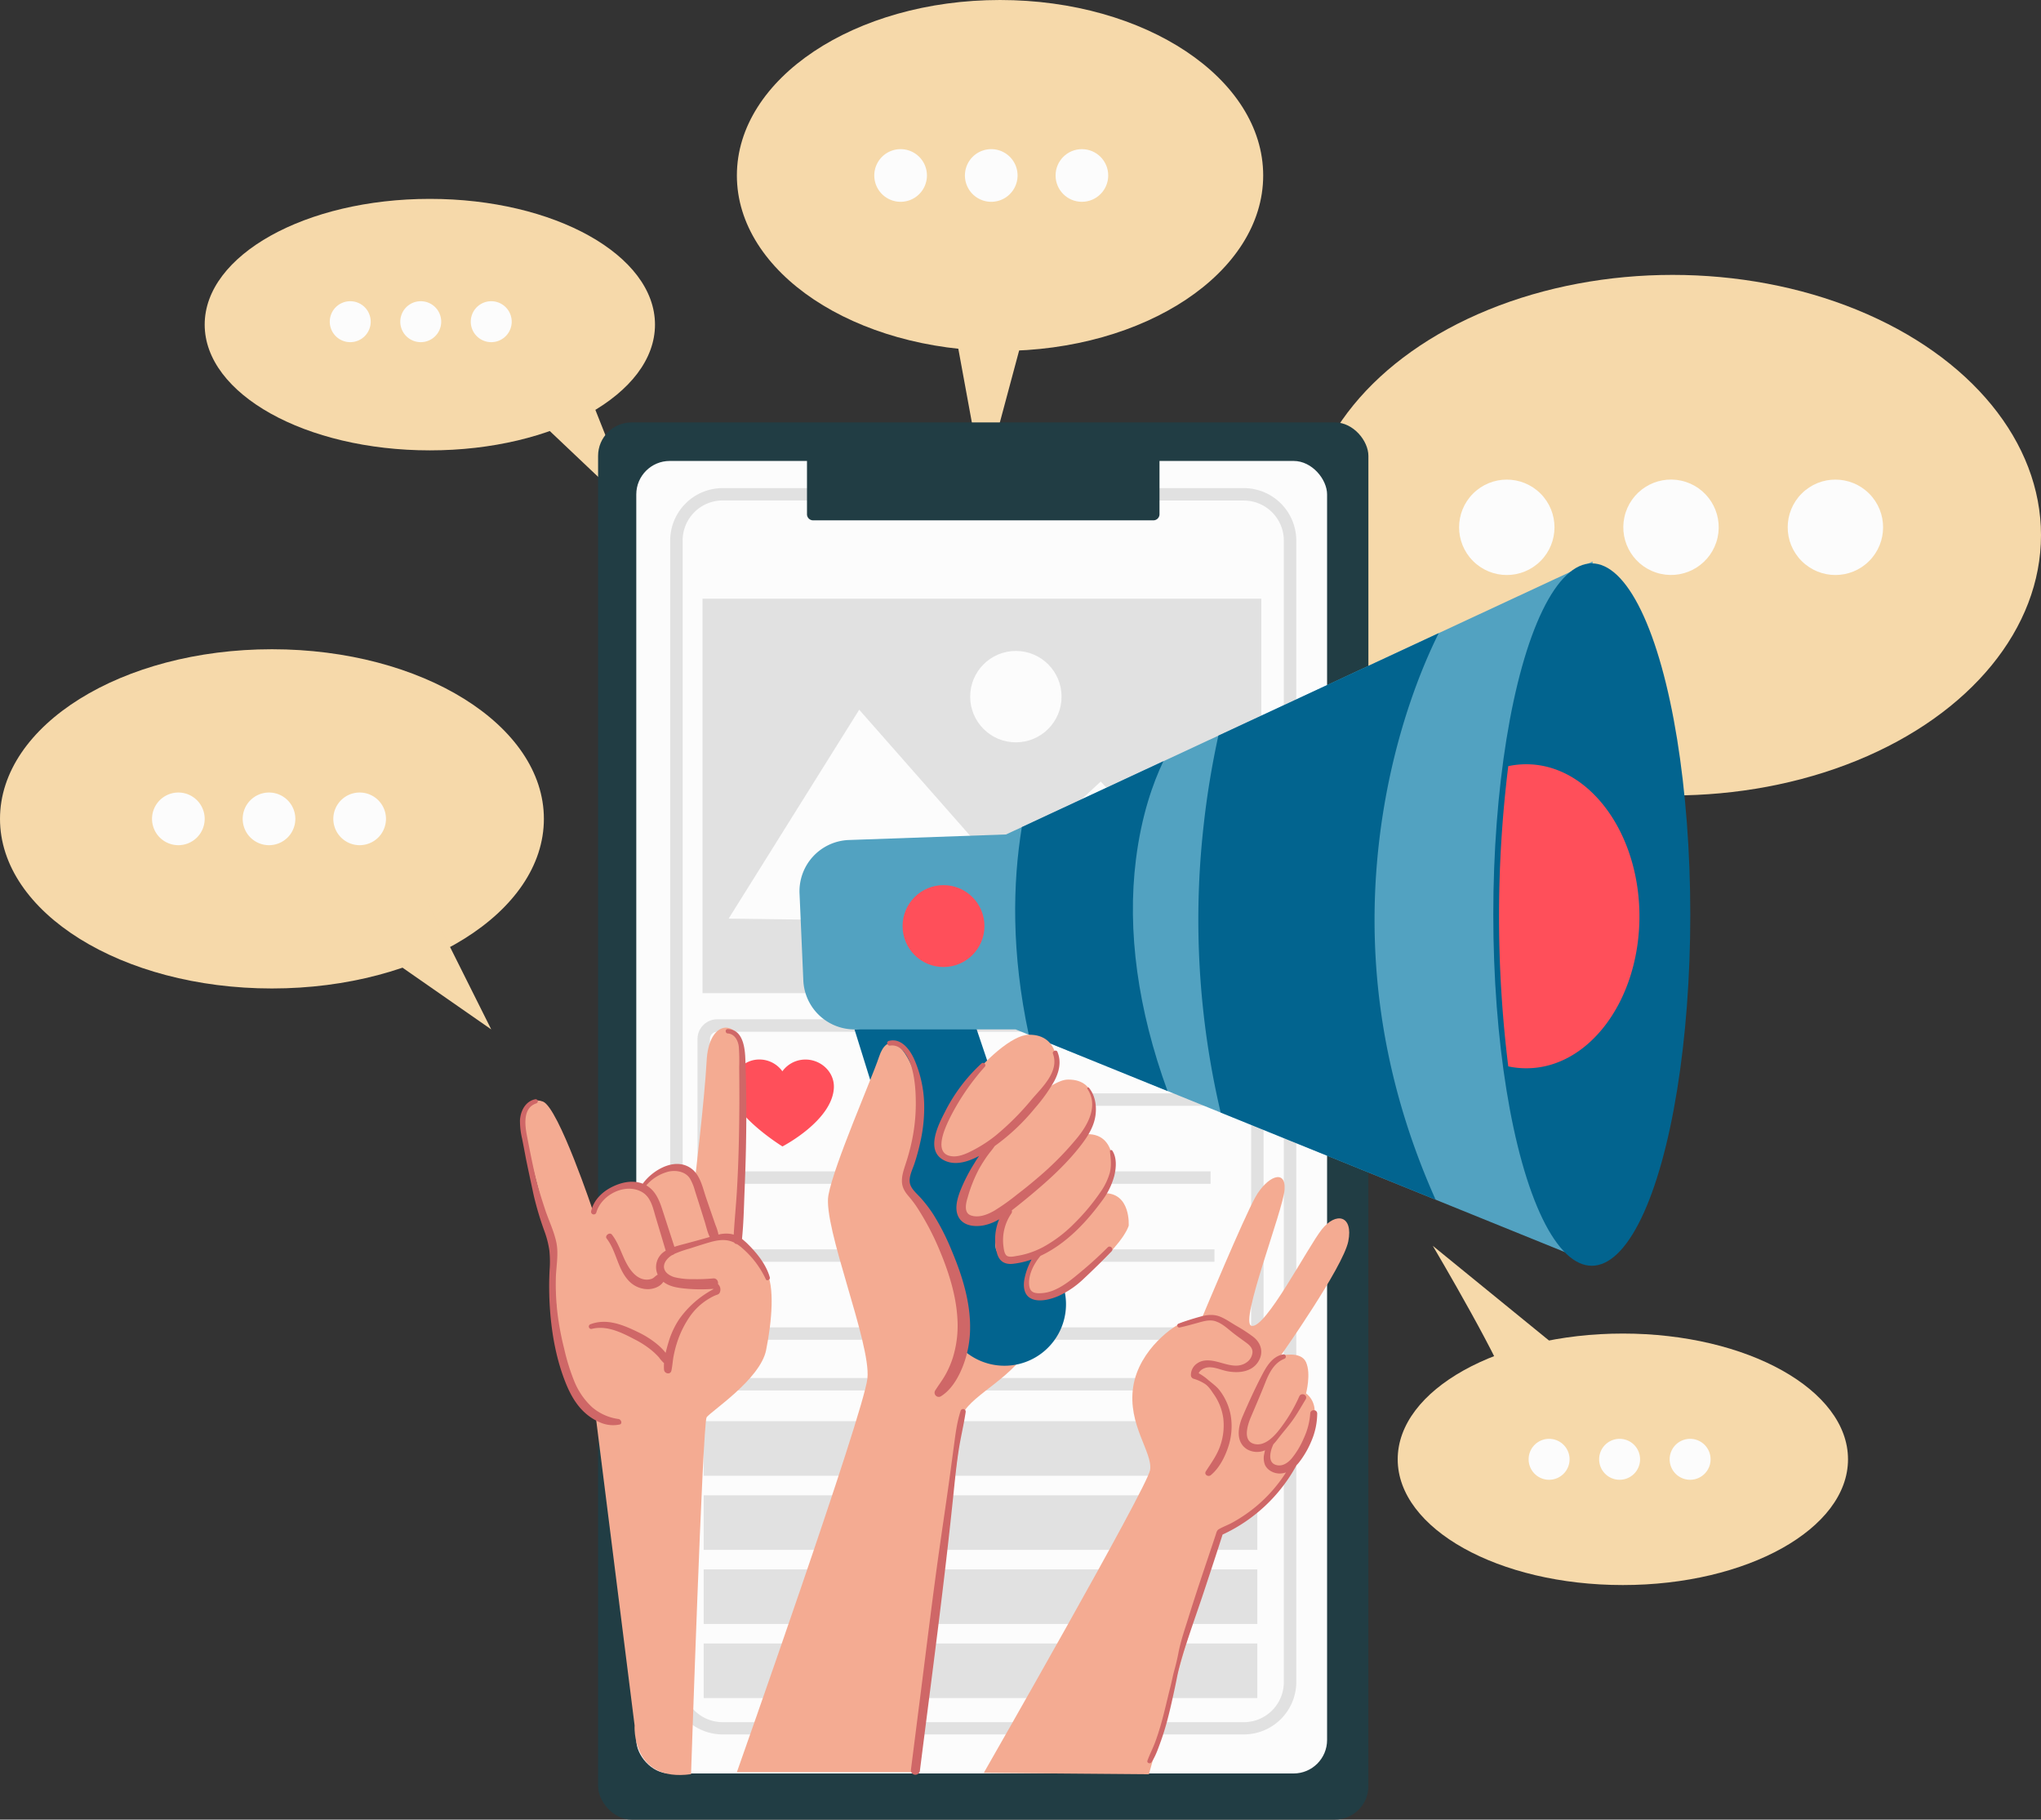 <svg xmlns="http://www.w3.org/2000/svg" width="1080" height="962.72" viewBox="0 0 1080 962.72"><rect x="0" y="0" width="1080" height="962.72" fill="#333333" stroke="none"/><g id="Слой_2" data-name="Слой 2"><g id="media05_455729820"><g id="media05_455729820-2" data-name="media05_455729820"><ellipse cx="885.04" cy="283.15" rx="194.96" ry="137.71" fill="#f6d9aa"/><circle cx="797.33" cy="278.99" r="25.24" transform="translate(36.25 645.51) rotate(-45)" fill="#fcfcfc"/><circle cx="884.27" cy="278.99" r="25.24" transform="translate(420.17 1081.73) rotate(-77.48)" fill="#fcfcfc"/><circle cx="971.21" cy="278.99" r="25.24" transform="translate(87.18 768.46) rotate(-45)" fill="#fcfcfc"/><ellipse cx="858.74" cy="772.09" rx="119.14" ry="66.53" fill="#f6d9aa"/><path d="M798.4 736.5c0-9.28-40.23-77.36-40.23-77.36l83.55 68.08z" fill="#f6d9aa"/><ellipse cx="227.45" cy="171.75" rx="119.14" ry="66.53" fill="#f6d9aa"/><path d="M272.32 210.43 336.69 271.42 306.36 194.96 272.32 210.43z" fill="#f6d9aa"/><ellipse cx="529.17" cy="92.84" rx="139.25" ry="92.84" fill="#f6d9aa"/><path d="M498.22 136.16 520.28 256.31 550.83 142.35 498.22 136.16z" fill="#f6d9aa"/><rect x="316.48" y="223.49" width="407.61" height="739.22" rx="17.71" fill="#213d44"/><rect x="336.69" y="243.88" width="365.54" height="694.43" rx="17.71" fill="#fcfcfc"/><path d="M658.18 917.65H382.39a27.78 27.78.0 0 1-27.75-27.75V286a27.78 27.78.0 0 1 27.75-27.75H658.18A27.78 27.78.0 0 1 685.93 286v604A27.78 27.78.0 0 1 658.18 917.65zM382.39 264.78A21.2 21.2.0 0 0 361.22 286v604a21.2 21.2.0 0 0 21.17 21.17H658.18a21.19 21.19.0 0 0 21.16-21.17V286a21.19 21.19.0 0 0-21.16-21.17z" fill="#e1e1e1"/><path d="M427 237.31H613.55a0 0 0 0 1 0 0v34.76a3.23 3.23.0 0 1-3.23 3.23H430.25a3.23 3.23.0 0 1-3.23-3.23V237.31A0 0 0 0 1 427 237.31z" fill="#213d44"/><path d="M371.75 316.76h295.68v208.7H371.75z" fill="#e1e1e1"/><path d="M385.56 486.02 454.65 375.49 530.65 461.84 582.46 413.48 651.55 489.48 385.56 486.02z" fill="#fcfcfc"/><circle cx="537.55" cy="368.58" r="24.18" fill="#fcfcfc"/><path d="M658.19 735.67H379.52a10.44 10.44.0 0 1-10.43-10.43V549.72a10.44 10.44.0 0 1 10.43-10.43H658.19a10.44 10.44.0 0 1 10.43 10.43V725.24A10.44 10.44.0 0 1 658.19 735.67zM379.52 545.87a3.86 3.86.0 0 0-3.85 3.85V725.24a3.85 3.85.0 0 0 3.85 3.84H658.19a3.85 3.85.0 0 0 3.85-3.84V549.72a3.86 3.86.0 0 0-3.85-3.85z" fill="#e1e1e1"/><path d="M372.36 751.93h292.95v28.88H372.36z" fill="#e1e1e1"/><path d="M372.36 791.13h292.95v28.88H372.36z" fill="#e1e1e1"/><path d="M372.36 830.33h292.95v28.88H372.36z" fill="#e1e1e1"/><path d="M372.36 869.53h292.95v28.88H372.36z" fill="#e1e1e1"/><path d="M441.24 575.59c.42-8.29-6.73-15-15-15A15 15 0 0 0 414 566.8a15 15 0 0 0-12.18-6.24c-8.3.0-14.46 6.75-15 15-.94 13.61 27.2 31 27.21 31S440.35 593 441.24 575.59z" fill="#ff4f5a"/><path d="M459.03 578.48h181.55v6.59H459.03z" fill="#e1e1e1"/><path d="M388.88 619.74h251.69v6.59H388.88z" fill="#e1e1e1"/><path d="M390.95 661h251.69v6.59H390.95z" fill="#e1e1e1"/><path d="M393.01 702.27H644.7v6.59H393.01z" fill="#e1e1e1"/><path d="M491 794.27s13.41-36.1 18.57-46.42 27.85-19.6 36.1-37.13S522 599.31 522 599.31l-44.36 58.8z" fill="#f4ab92"/><path d="M452.16 544.64l48.27 155.08a32.56 32.56.0 0 0 42.29 20.88h0a32.54 32.54.0 0 0 19.64-41L514.73 538.45z" fill="#02648f"/><path d="M449 444.44l83.36-2.95L842.75 297.08V668.42L537.42 544.64H452.16a27.11 27.11.0 0 1-27.08-25.93l-2-46A27.11 27.11.0 0 1 449 444.44z" fill="#52a2c1"/><ellipse cx="842.3" cy="483.88" rx="52.12" ry="185.81" fill="#02648f"/><path d="M867.51 484.81c0-44.43-26.79-80.45-59.83-80.45a44.91 44.91.0 0 0-9.58 1 648 648 0 0 0 0 158.84 45 45 0 0 0 9.53 1C840.72 565.27 867.51 529.25 867.51 484.81z" fill="#ff4f5a"/><path d="M615.6 402.75 540.71 437.6c-4.87 29.62-5.63 66.54 3.67 109.86l73.42 29.77c-15.7-43-21.46-84.65-16.72-122.49C604 431.38 610.14 414.18 615.6 402.75z" fill="#02648f"/><path d="M761.3 335 644.71 389.21a453.79 453.79.0 0 0-7.79 47.39 446 446 0 0 0 9 152l113.74 46.12c-29.42-65.83-38.82-134.33-27.91-204C738.63 386.9 752 353.64 761.3 335z" fill="#02648f"/><circle cx="499.26" cy="489.97" r="21.66" fill="#ff4f5a"/><path d="M389.91 937.65S457 747.85 459 729.28s-23.73-80.45-20.63-97 22.69-60.86 26.81-73.24 12.38-8.25 18.57 8.26-3.87 58-3.87 58 21.41 40 27.6 60.6 3.09 54.67 3.09 54.67L502.05 806 484.81 937.65z" fill="#f4ab92"/><path d="M559.34 566.56s2.31-19.37-15-19.1-59.57 52.88-46.16 64.23S558.31 575.85 559.34 566.56z" fill="#f4ab92"/><path d="M578.94 590.29s3.34-19.38-13.93-19.1-68.85 62.16-55.44 73.51S574.81 604.73 578.94 590.29z" fill="#f4ab92"/><path d="M588.74 623.29s3.86-23.49-13.42-23.22S515.76 653 529.17 664.3 583.58 638.77 588.74 623.29z" fill="#f4ab92"/><path d="M597.25 648.52s1.26-17.45-13-17.23-49.08 43.58-38 52.92S593.12 661.2 597.25 648.52z" fill="#f4ab92"/><path d="M520.57 938s86.48-150.94 88-160.22-12-23.9-8.94-44 22.47-33.32 27-34.38c8.77-2.06 9.8-3.1 9.8-3.1s21.66-51.91 27.85-62.92 16.16-15.13 15.47-4.12-24.08 70.33-17.54 72.2c7.23 2.07 29.58-41.26 37.14-50.89s16.85-7.56 14.1 6.19-35.76 60.52-35.76 60.52 10.66-2.75 13.41 3.44.0 16.5.0 16.5 6.26 4.15 4.12 13.07c-4.12 17.19-14.44 31.63-14.44 31.63s-20.27 27.85-34 27.85c-2.75.0-38.85 128.94-38.85 128.94z" fill="#f4ab92"/><path d="M365.67 938.68s6.16-185.76 8.24-188.81 28.38-20.07 31.48-35.54 4.64-34 0-41.78S391.46 654 391.46 654s4.13-93.87.0-104.18-16.5-8.25-17.53 11.35-6.19 62.92-6.19 62.92-4.13-9.28-12.38-7.22-14.44 10.31-14.44 10.31-6.19-3.09-14.44 1S314.1 641.6 314.1 641.6s-18.57-55.7-26.82-58.79S274.9 589 277 598.28s15.48 59.83 15.48 59.83 2.33 58.45 6.18 68.08c6.19 15.47 16.51 22.69 16.51 22.69l20.63 164S333.87 943.1 365.67 938.68z" fill="#f4ab92"/><path d="M693.31 747.85a37 37 0 0 1-3.37 13 44.26 44.26.0 0 1-6.48 10.84c-2.19 2.52-5.36 4.59-8.78 3.2-4-1.62-2.38-7.49-1-10.43a1.05 1.05.0 0 0 .06-.24 32.11 32.11.0 0 0 2.32-2.75c2.51-3.28 5.26-6.39 7.71-9.73 2.65-3.64 4.79-7.53 7.12-11.36 1.36-2.25-2.35-4-3.43-1.45a82 82 0 0 1-9.59 16.28c-3 4.09-8.25 10.16-14.09 8.77-6.45-1.53-3.59-10.15-1.91-14.13 2.54-6 5.15-12 7.53-18 2-5.15 4.68-10.73 10.16-12.92a1.22 1.22.0 0 0-.65-2.35c-5.86 1.14-8.92 6.69-11.45 11.58-3.57 6.9-6.81 14-9.89 21.14-2.44 5.64-3.87 13.48 2.22 17.44a10.65 10.65.0 0 0 9.21.74c.14-.05.26-.11.39-.17-.13.55-.25 1.1-.36 1.67a9.9 9.9.0 0 0 .35 6.09c1.43 3.07 5.09 4.75 8.38 4.53a10.78 10.78.0 0 0 2.73-.57A78.35 78.35.0 0 1 665 796.74a79.8 79.8.0 0 1-13 8.89c-2.28 1.25-4.79 2.14-7 3.41-1.14.64-1.3 1.8-1.71 3q-.85 2.54-1.69 5.09C637.32 829.87 633 842.58 629 855.4c-1.93 6.25-4.17 12.59-5.41 19-.59 3.09-1.32 6.17-2.16 9.2s-1.34 5.9-2.1 8.84c-1.68 6.52-3.09 13.12-4.94 19.61-.95 3.33-2 6.65-3.21 9.88s-2.84 6.31-4 9.56c-.47 1.3 1.44 1.94 2.13.9 2.11-3.15 3.39-6.87 4.68-10.41s2.52-7.44 3.54-11.24 1.93-7.66 2.79-11.52 1.72-7.76 2.47-11.63c1.61-8.27 4.32-16.14 7-24.12s5.58-16.16 8.23-24.28c3-9.09 6-18.17 8.91-27.28a85.18 85.18.0 0 0 39.13-36.69c.48-.5.93-1 1.36-1.55A48.71 48.71.0 0 0 694 762.26a37.34 37.34.0 0 0 3-14.41C696.91 745.51 693.45 745.55 693.31 747.85z" fill="#cf6767"/><path d="M663 707.18a81.77 81.77.0 0 0-8.57-5.59c-2.83-1.62-5.57-3.62-8.58-4.88-3.38-1.42-6.75-1.17-10.23-.23-4 1.08-8 2.34-11.88 3.78a1.07 1.07.0 0 0 .57 2.07c3.14-.67 6.2-1.54 9.29-2.39s6.58-2 9.86-.79c3 1.05 5.5 3.22 7.91 5.2s5 3.79 7.53 5.64c1.89 1.37 4 3 3.86 5.56a7.19 7.19.0 0 1-3.43 5.47c-5.35 3.5-11.83-.06-17.39-1-2.79-.46-5.84-.46-8.26 1.2a7.41 7.41.0 0 0-3.51 6.4 2 2 0 0 0 1.41 1.85 23 23 0 0 1 6.13 2.8c1.94 1.35 3.2 3.39 4.52 5.32a28.92 28.92.0 0 1 5.06 12.69 32.58 32.58.0 0 1-1.64 14.75c-1.74 5-4.73 9-7.57 13.43-1.09 1.71 1.25 3.17 2.64 2 4.35-3.57 7.34-9.37 9.1-14.63a34.62 34.62.0 0 0 1.46-16.68 30.62 30.62.0 0 0-6.15-13.83c-1.64-2-3.82-3.52-5.79-5.2a28.56 28.56.0 0 0-5.06-3.57c.83-2 3.48-3.08 5.45-3.14 3.41-.11 6.69 1.56 10 2.14 5.5 1 12.09.4 15.62-4.44S667.69 710.69 663 707.18z" fill="#cf6767"/><path d="M583 635.49a38.64 38.64.0 0 0 6.58-13.19c1.06-4.26 1.52-9.7-1-13.53-.33-.5-1.33-.37-1.25.34.43 3.95.92 7.55-.1 11.47A33.8 33.8.0 0 1 582.11 631a111.07 111.07.0 0 1-13.76 16.39 70.75 70.75.0 0 1-16.25 12.34 46.07 46.07.0 0 1-9 3.65 42.13 42.13.0 0 1-4.71 1.05c-1.52.25-4.16.92-5.58.0s-1.69-3.89-1.88-5.43a24.44 24.44.0 0 1 0-5.67 25 25 0 0 1 4.2-11.26 1.79 1.79.0 0 0 .26-1.68q6.42-5 12.63-10.28c8.69-7.36 17.15-15.3 24.1-24.36 3.55-4.63 6.75-9.72 7.56-15.61.7-5.06-.17-10.64-3.49-14.66-.36-.45-1.12.14-.8.62 5.84 8.66.58 18.57-5.2 25.71a163.55 163.55.0 0 1-20.67 21q-5.55 4.77-11.36 9.21a113.62 113.62.0 0 1-12 8.52c-3.57 2.06-8.35 4-12.5 2.47-3.87-1.43-2.48-6.67-1.57-9.6a75.52 75.52.0 0 1 6-15c1.31-2.33 2.74-4.58 4.27-6.76 1.26-1.79 2.79-3.45 4-5.3a111.32 111.32.0 0 0 21.29-20.08 87.2 87.2.0 0 0 10.12-14.1c2.65-4.91 4-10.36 1.76-15.68-.57-1.33-2.88-.37-2.36 1 3.48 9.29-5.64 17.7-11.07 24A141.24 141.24.0 0 1 526.61 601a72.85 72.85.0 0 1-11.29 7.35c-3.32 1.73-7.38 3.74-11.23 3.44-11-.85-3.78-15.57-1.22-20.79a125.18 125.18.0 0 1 18.23-26.59 1.24 1.24.0 0 0-1.75-1.75 89.29 89.29.0 0 0-19.44 25.84c-3.52 6.84-10.25 20.24-.49 25.33 5.89 3.08 12.77.89 18.68-2.24-1 1.39-1.89 2.81-2.76 4.27a88.69 88.69.0 0 0-7.45 14.79c-1.51 4.16-2.91 9.4-.53 13.52 2.7 4.65 8.9 5.06 13.62 4.05a26.45 26.45.0 0 0 7.74-3.13 27.45 27.45.0 0 0-1.07 18.25c1.21 4.05 4.05 5.74 8.21 5.33a43.34 43.34.0 0 0 10-2.29 35.43 35.43.0 0 0-3.66 9.74c-.8 3.67-.73 8.49 2.93 10.65 4.29 2.54 10.87.69 15.08-1.13a48.54 48.54.0 0 0 13.35-9.19c5-4.65 9.89-9.5 14.64-14.41 1.3-1.35-.73-3.4-2.06-2.07-4.45 4.45-9.05 8.66-13.88 12.67-4.53 3.77-9.14 7.71-14.65 10a19.85 19.85.0 0 1-8.22 1.59c-3-.11-4.52-1.29-4.8-4.35-.49-5.58 2.53-11.3 6-15.43C563.88 658.21 574.48 647.09 583 635.49z" fill="#cf6767"/><path d="M503.41 661.23a123.27 123.27.0 0 0-9.58-18.77 71 71 0 0 0-6.42-8.43c-2-2.3-5.36-4.92-5.94-8.06-.64-3.43 1.34-7.1 2.4-10.28a111.52 111.52.0 0 0 3-10.91A82.41 82.41.0 0 0 489 583.15a63.23 63.23.0 0 0-5.36-23c-2.35-5.1-6.9-11.08-13.27-9.43-1.65.43-.91 2.73.69 2.49 6-.89 9.66 6 11.12 10.75 2 6.64 2.45 13.73 2.42 20.64a96.59 96.59.0 0 1-2.45 20.74q-1.14 5-2.74 9.88c-1 3.17-2.23 6.4-2.16 9.78.06 3.15 1.51 5.56 3.52 7.87a58.89 58.89.0 0 1 5.68 7.8A140.88 140.88.0 0 1 495.69 658c5.48 12.46 10.19 26.07 10.93 39.76a57.51 57.51.0 0 1-2.39 20.45 49.51 49.51.0 0 1-3.87 9c-1.65 3-3.77 5.7-5.57 8.6a2.22 2.22.0 0 0 3 3c5.52-3.38 9.13-9.6 11.51-15.46a56 56 0 0 0 4-19.17C513.78 689.35 509.14 674.78 503.41 661.23z" fill="#cf6767"/><path d="M508.39 746.27c-2 5.89-2.77 12.33-3.6 18.49s-1.6 12-2.44 18.07c-1.7 12.29-3.54 24.55-5.29 36.83-3.51 24.81-6.52 49.7-9.68 74.55q-2.7 21.19-5.39 42.38a2.42 2.42.0 0 0 2.4 2.41 2.48 2.48.0 0 0 2.41-2.41c6.24-49.53 12.94-99.06 18-148.73.72-7 1.45-13.93 2.53-20.83 1.05-6.71 2.68-13.33 3.66-20A1.37 1.37.0 0 0 508.39 746.27z" fill="#cf6767"/><path d="M407.34 675.82c-1.89-6.78-6.85-12.9-11.8-17.77a28.75 28.75.0 0 0-2.92-2.52c.8-7.71 1-15.55 1.28-23.29.33-8.07.63-16.14.8-24.22.34-15.9.3-31.81-.3-47.7-.23-6.09-1.29-15.58-9.27-15.86-1.51-.06-1.49 2.23.0 2.33 3.59.22 5.44 3.78 5.81 7a102.2 102.2.0 0 1 .21 10.79c.07 7.31.11 14.62.07 21.93-.1 14.74-.44 29.5-1.33 44.22-.46 7.5-1.21 15-1.64 22.5-.41-.13-.83-.24-1.25-.33a16.4 16.4.0 0 0-6.88.31 2.17 2.17.0 0 0 0-.36 28 28 0 0 0-1.56-4.83q-.82-2.4-1.66-4.81-1.67-4.8-3.3-9.61c-1.74-5.11-3-11.61-7.48-15.11-8.5-6.65-20.64.36-26 7.78-5.58-2.17-11.86-.64-17 2.1-4.91 2.64-9 6.82-10.3 12.37a1.42 1.42.0 0 0 2.74.76c2.68-9.55 15.82-16.08 24.58-10.55 4.54 2.87 5.55 8.87 7 13.63q2.58 8.57 5.13 17.15l-.24.13a9.87 9.87.0 0 0-4 12.56h0c-1.19.53-1.87 1.68-3.13 2.15a7.82 7.82.0 0 1-3.62.4c-3.05-.36-5.49-2.41-7.31-4.74-4.49-5.75-5.66-13.27-10.16-19-1.21-1.54-4 .55-2.75 2.12 5.09 6.62 5.68 15.68 11.31 21.93a14 14 0 0 0 9.82 4.78 11.41 11.41.0 0 0 5.31-1 8.18 8.18.0 0 0 3.54-2.87c3.21 2.55 7.46 3.16 11.42 3.56a85.76 85.76.0 0 0 14.86.17h0 .05a.55.55.0 0 1 .14.17 51.82 51.82.0 0 0-18.2 16 45.11 45.11.0 0 0-5.65 12.34c-.51 1.67-1 3.48-1.43 5.33h0a30.46 30.46.0 0 0-4.15-4.27 48.76 48.76.0 0 0-10.38-6.65c-7.91-3.84-16.55-7.5-25.28-4.2a1.28 1.28.0 0 0 .68 2.46c8-2.07 16 2 23 5.67a49.18 49.18.0 0 1 8.88 5.81 37.82 37.82.0 0 1 3.65 3.51 20.49 20.49.0 0 0 2.74 3.13 23.55 23.55.0 0 0 0 3.46c.17 2.1 3.38 2.85 3.9.53.57-2.53.67-5.14 1.16-7.69a59.61 59.61.0 0 1 1.95-7.54 52.27 52.27.0 0 1 6.69-13.49 32.66 32.66.0 0 1 10.58-9.67 21.23 21.23.0 0 1 3.17-1.57c1-.35 1.7-.5 2.12-1.54a3.93 3.93.0 0 0-1-4.32c.21-1.54-.66-3.17-2.61-3a90.31 90.31.0 0 1-10.4.38 39.32 39.32.0 0 1-9.92-1c-2.38-.68-5.25-2.29-5.63-5s1.9-5.23 4-6.55l.24-.14a2.83 2.83.0 0 0 1.24-.67 56.71 56.71.0 0 1 7.76-2.73c3.37-1.08 6.73-2.17 10.12-3.18s7.12-1.86 10.63-1.14a13.64 13.64.0 0 1 3.1 1.05 1.93 1.93.0 0 0 1.5.84 22.16 22.16.0 0 1 3.12 2.4 49.47 49.47.0 0 1 12.14 16.16C405.74 678 407.69 677.08 407.34 675.82zM375.05 654.6c-4.11 1.21-8.24 2.3-12.38 3.42-1.92.51-3.89 1-5.81 1.64q-3.25-10-6.49-20c-1.64-5.06-3.76-9.86-8.38-12.5a23.06 23.06.0 0 1 11.65-7.26c4.06-.95 9.05-.08 11.44 3.62a27 27 0 0 1 2.63 6.41c.88 2.77 1.77 5.53 2.64 8.3s1.73 5.53 2.6 8.3c.8 2.59 1.39 5.5 2.62 7.92z" fill="#cf6767"/><path d="M327.26 750.77a27 27 0 0 1-14-6.3 38.15 38.15.0 0 1-9.46-13.86 111.13 111.13.0 0 1-5.29-17.12A153 153 0 0 1 295 694.86a130.53 130.53.0 0 1-.87-18.75c.17-6.23 1.57-12.78.22-19-1.3-6-4.11-11.65-6-17.46s-3.85-11.86-5.23-17.93c-1.58-6.91-2.94-13.87-4.29-20.83-1.1-5.73-2.23-14.71 4.92-17.1a1.13 1.13.0 0 0-.6-2.18c-5.13 1.08-7.7 6.18-8 11a40.29 40.29.0 0 0 1.09 9.71q1 5 1.94 10.09c1.31 6.59 2.79 13.16 4.17 19.74a166.92 166.92.0 0 0 5.85 19.55 50.79 50.79.0 0 1 2.49 9.85 56.77 56.77.0 0 1 .13 10.43 170.44 170.44.0 0 0 .19 20.59c.93 13.2 3.32 26.48 8.21 38.82 2.49 6.29 5.84 12.36 11.09 16.76a28 28 0 0 0 8.09 4.78 17 17 0 0 0 9.26.8C329.56 753.51 328.82 751 327.26 750.77z" fill="#cf6767"/><ellipse cx="143.9" cy="433.24" rx="143.9" ry="89.74" fill="#f6d9aa"/><path d="M188.77 495.13 259.94 544.64 225.9 476.56 188.77 495.13z" fill="#f6d9aa"/><path d="M108.31 433.24a13.93 13.93.0 1 1-13.93-13.93A13.93 13.93.0 0 1 108.31 433.24z" fill="#fcfcfc"/><path d="M156.28 433.24a13.93 13.93.0 1 1-13.93-13.93A13.93 13.93.0 0 1 156.28 433.24z" fill="#fcfcfc"/><path d="M204.24 433.24a13.93 13.93.0 1 1-13.92-13.93A13.92 13.92.0 0 1 204.24 433.24z" fill="#fcfcfc"/><path d="M490.49 92.84a13.93 13.93.0 1 1-13.93-13.93A13.93 13.93.0 0 1 490.49 92.84z" fill="#fcfcfc"/><path d="M538.45 92.84a13.93 13.93.0 1 1-13.92-13.93A13.92 13.92.0 0 1 538.45 92.84z" fill="#fcfcfc"/><circle cx="572.49" cy="92.84" r="13.93" fill="#fcfcfc"/><path d="M196.16 170.2a10.83 10.83.0 1 1-10.83-10.83A10.83 10.83.0 0 1 196.16 170.2z" fill="#fcfcfc"/><path d="M233.47 170.2a10.83 10.83.0 1 1-10.83-10.83A10.83 10.83.0 0 1 233.47 170.2z" fill="#fcfcfc"/><path d="M270.77 170.2a10.83 10.83.0 1 1-10.83-10.83A10.83 10.83.0 0 1 270.77 170.2z" fill="#fcfcfc"/><path d="M830.54 772.09a10.83 10.83.0 1 1-10.83-10.83A10.83 10.83.0 0 1 830.54 772.09z" fill="#fcfcfc"/><path d="M867.85 772.09A10.83 10.83.0 1 1 857 761.26 10.83 10.83.0 0 1 867.85 772.09z" fill="#fcfcfc"/><path d="M905.16 772.09a10.83 10.83.0 1 1-10.83-10.83A10.83 10.83.0 0 1 905.16 772.09z" fill="#fcfcfc"/></g></g></g></svg>